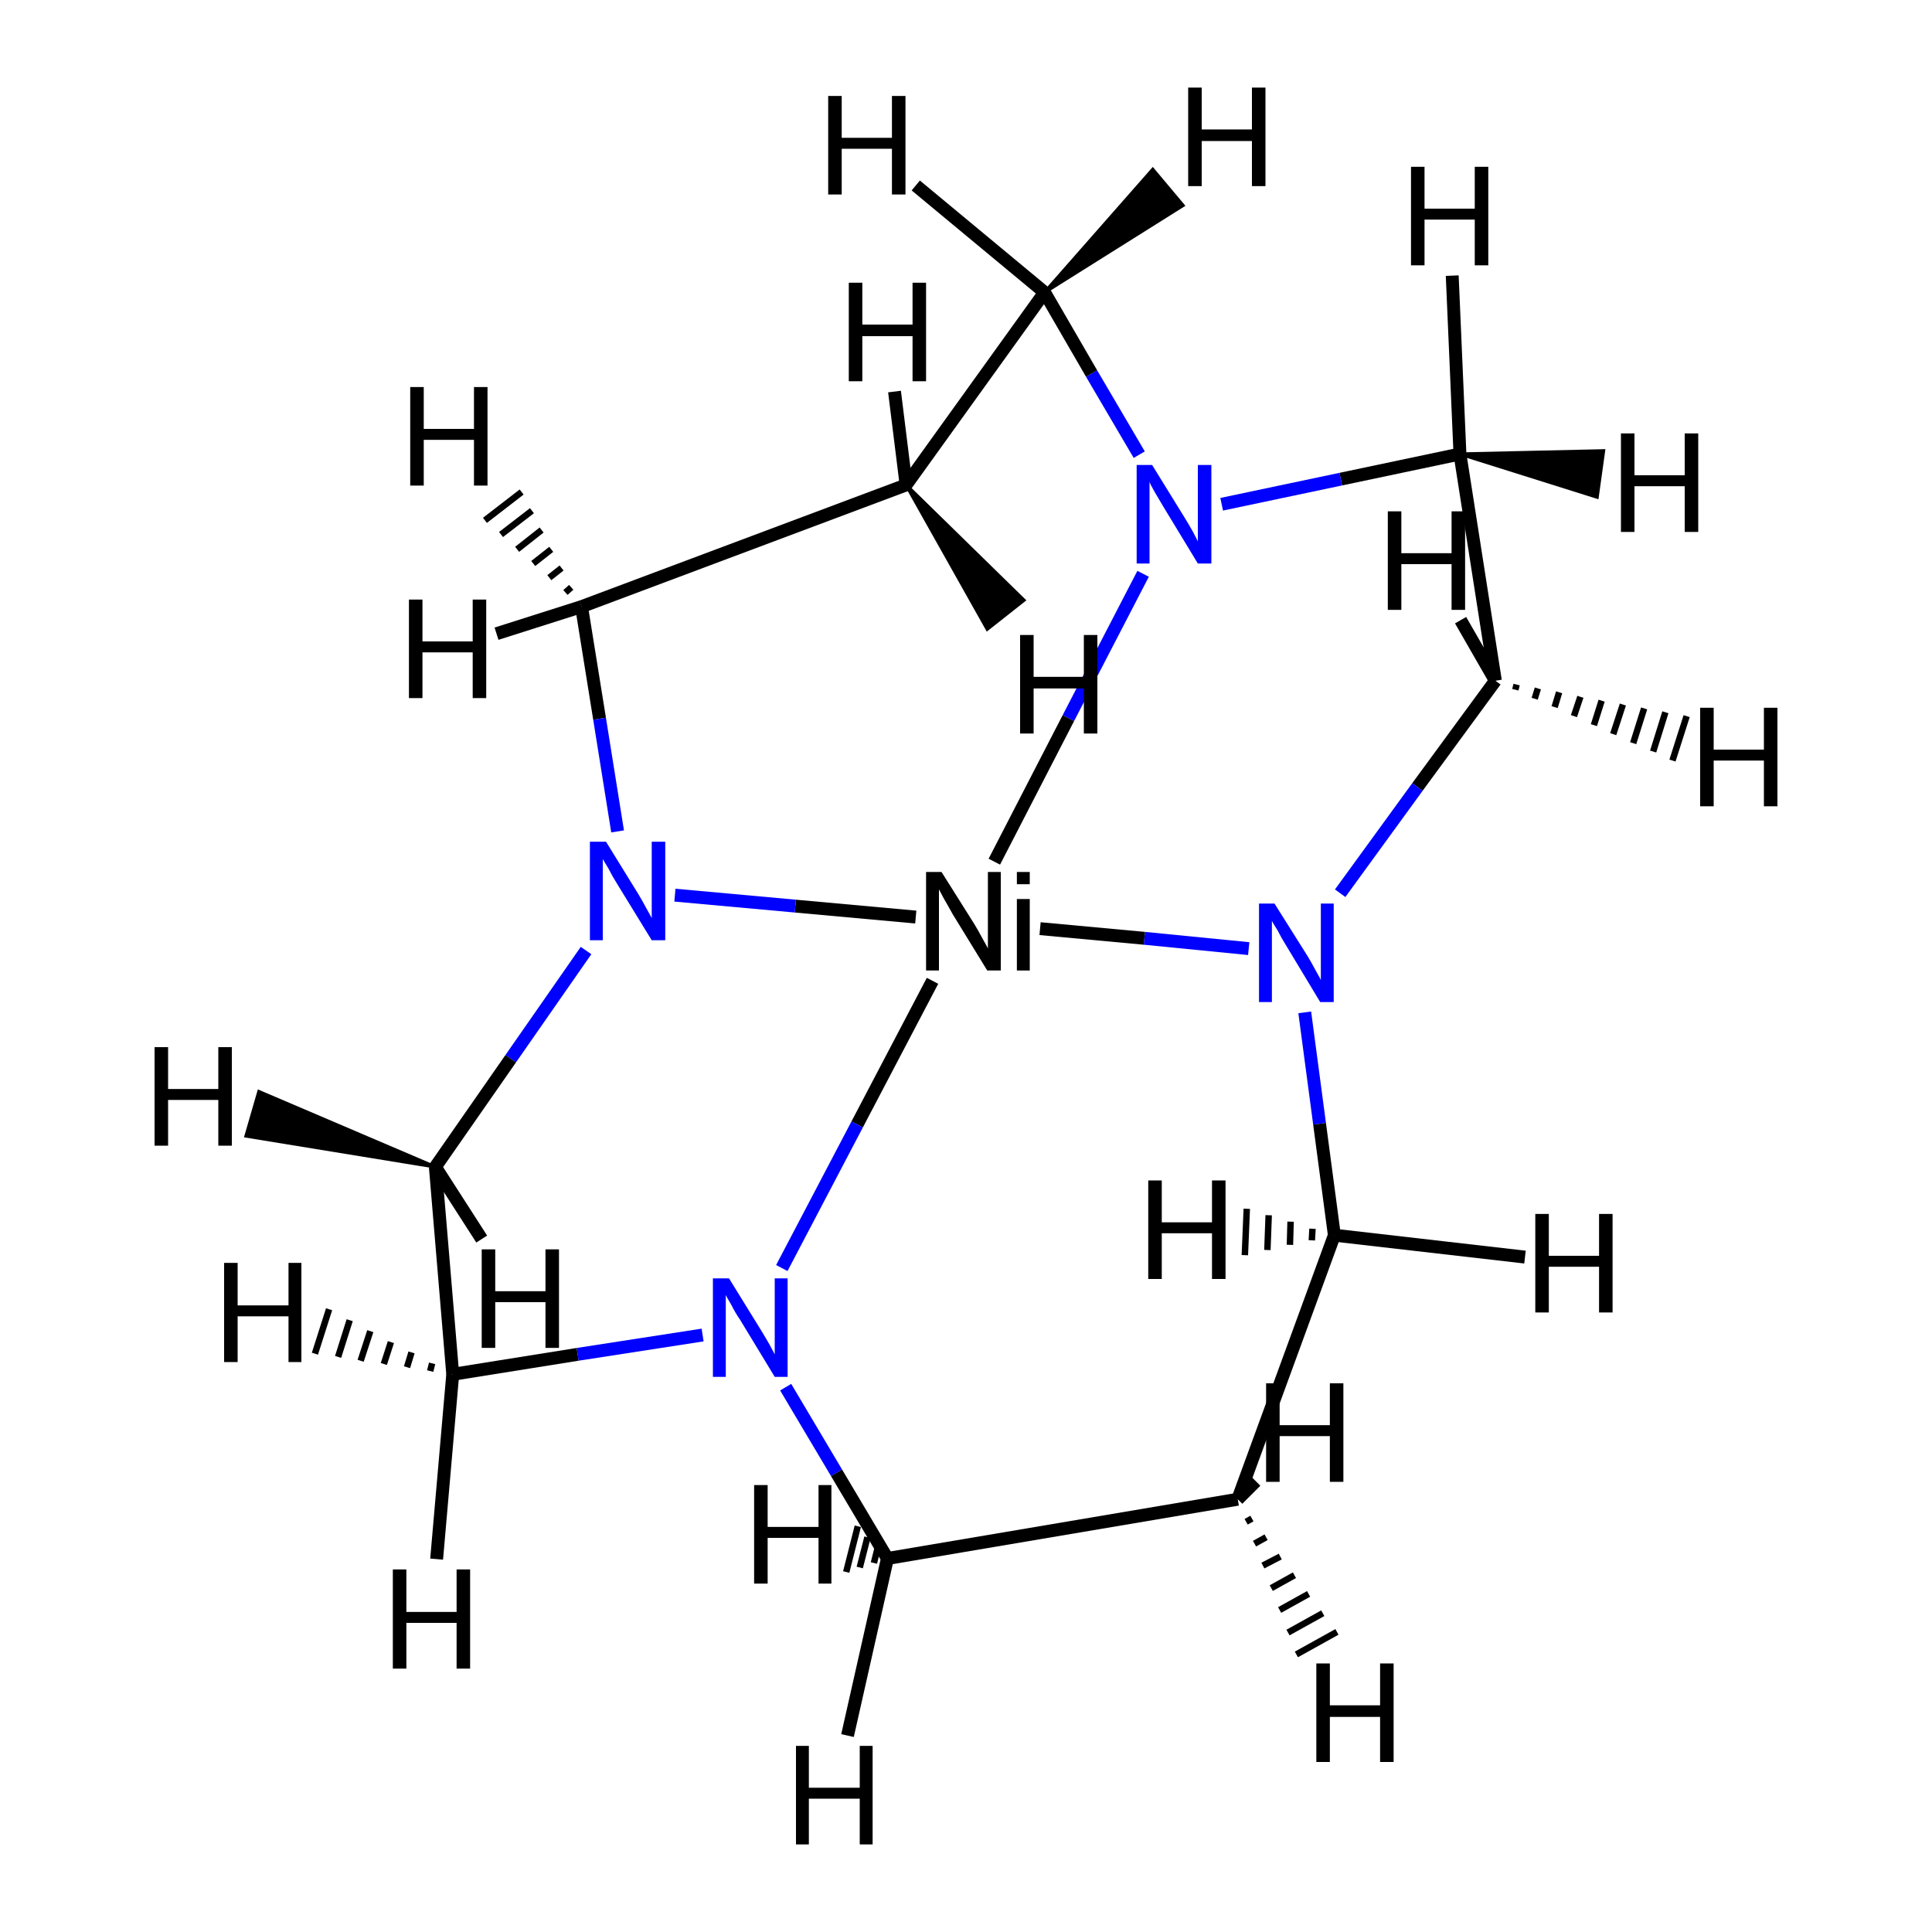 <?xml version='1.0' encoding='iso-8859-1'?>
<svg version='1.1' baseProfile='full'
              xmlns='http://www.w3.org/2000/svg'
                      xmlns:rdkit='http://www.rdkit.org/xml'
                      xmlns:xlink='http://www.w3.org/1999/xlink'
                  xml:space='preserve'
width='300px' height='300px' viewBox='0 0 300 300'>
<!-- END OF HEADER -->
<rect style='opacity:1.0;fill:#FFFFFF;stroke:none' width='300.0' height='300.0' x='0.0' y='0.0'> </rect>
<path class='bond-0 atom-0 atom-1' d='M 232.2,105.7 L 220.1,122.2' style='fill:none;fill-rule:evenodd;stroke:#000000;stroke-width:2.0px;stroke-linecap:butt;stroke-linejoin:miter;stroke-opacity:1' />
<path class='bond-0 atom-0 atom-1' d='M 220.1,122.2 L 208.1,138.7' style='fill:none;fill-rule:evenodd;stroke:#0000FF;stroke-width:2.0px;stroke-linecap:butt;stroke-linejoin:miter;stroke-opacity:1' />
<path class='bond-1 atom-0 atom-4' d='M 232.2,105.7 L 226.7,70.5' style='fill:none;fill-rule:evenodd;stroke:#000000;stroke-width:2.0px;stroke-linecap:butt;stroke-linejoin:miter;stroke-opacity:1' />
<path class='bond-2 atom-0 atom-15' d='M 235.5,106.3 L 235.3,107.1' style='fill:none;fill-rule:evenodd;stroke:#000000;stroke-width:1.0px;stroke-linecap:butt;stroke-linejoin:miter;stroke-opacity:1' />
<path class='bond-2 atom-0 atom-15' d='M 238.8,106.9 L 238.3,108.5' style='fill:none;fill-rule:evenodd;stroke:#000000;stroke-width:1.0px;stroke-linecap:butt;stroke-linejoin:miter;stroke-opacity:1' />
<path class='bond-2 atom-0 atom-15' d='M 242.1,107.5 L 241.4,109.8' style='fill:none;fill-rule:evenodd;stroke:#000000;stroke-width:1.0px;stroke-linecap:butt;stroke-linejoin:miter;stroke-opacity:1' />
<path class='bond-2 atom-0 atom-15' d='M 245.4,108.2 L 244.4,111.2' style='fill:none;fill-rule:evenodd;stroke:#000000;stroke-width:1.0px;stroke-linecap:butt;stroke-linejoin:miter;stroke-opacity:1' />
<path class='bond-2 atom-0 atom-15' d='M 248.7,108.8 L 247.5,112.6' style='fill:none;fill-rule:evenodd;stroke:#000000;stroke-width:1.0px;stroke-linecap:butt;stroke-linejoin:miter;stroke-opacity:1' />
<path class='bond-2 atom-0 atom-15' d='M 252.0,109.4 L 250.5,114.0' style='fill:none;fill-rule:evenodd;stroke:#000000;stroke-width:1.0px;stroke-linecap:butt;stroke-linejoin:miter;stroke-opacity:1' />
<path class='bond-2 atom-0 atom-15' d='M 255.3,110.0 L 253.6,115.4' style='fill:none;fill-rule:evenodd;stroke:#000000;stroke-width:1.0px;stroke-linecap:butt;stroke-linejoin:miter;stroke-opacity:1' />
<path class='bond-2 atom-0 atom-15' d='M 258.6,110.6 L 256.7,116.7' style='fill:none;fill-rule:evenodd;stroke:#000000;stroke-width:1.0px;stroke-linecap:butt;stroke-linejoin:miter;stroke-opacity:1' />
<path class='bond-2 atom-0 atom-15' d='M 261.9,111.2 L 259.7,118.1' style='fill:none;fill-rule:evenodd;stroke:#000000;stroke-width:1.0px;stroke-linecap:butt;stroke-linejoin:miter;stroke-opacity:1' />
<path class='bond-3 atom-0 atom-16' d='M 232.2,105.7 L 226.8,96.3' style='fill:none;fill-rule:evenodd;stroke:#000000;stroke-width:2.0px;stroke-linecap:butt;stroke-linejoin:miter;stroke-opacity:1' />
<path class='bond-4 atom-1 atom-2' d='M 202.6,157.2 L 204.9,174.5' style='fill:none;fill-rule:evenodd;stroke:#0000FF;stroke-width:2.0px;stroke-linecap:butt;stroke-linejoin:miter;stroke-opacity:1' />
<path class='bond-4 atom-1 atom-2' d='M 204.9,174.5 L 207.2,191.8' style='fill:none;fill-rule:evenodd;stroke:#000000;stroke-width:2.0px;stroke-linecap:butt;stroke-linejoin:miter;stroke-opacity:1' />
<path class='bond-5 atom-1 atom-3' d='M 193.9,147.3 L 177.7,145.7' style='fill:none;fill-rule:evenodd;stroke:#0000FF;stroke-width:2.0px;stroke-linecap:butt;stroke-linejoin:miter;stroke-opacity:1' />
<path class='bond-5 atom-1 atom-3' d='M 177.7,145.7 L 161.5,144.2' style='fill:none;fill-rule:evenodd;stroke:#000000;stroke-width:2.0px;stroke-linecap:butt;stroke-linejoin:miter;stroke-opacity:1' />
<path class='bond-6 atom-2 atom-14' d='M 207.2,191.8 L 192.2,232.8' style='fill:none;fill-rule:evenodd;stroke:#000000;stroke-width:2.0px;stroke-linecap:butt;stroke-linejoin:miter;stroke-opacity:1' />
<path class='bond-7 atom-2 atom-17' d='M 203.7,192.6 L 203.8,190.8' style='fill:none;fill-rule:evenodd;stroke:#000000;stroke-width:1.0px;stroke-linecap:butt;stroke-linejoin:miter;stroke-opacity:1' />
<path class='bond-7 atom-2 atom-17' d='M 200.3,193.3 L 200.4,189.7' style='fill:none;fill-rule:evenodd;stroke:#000000;stroke-width:1.0px;stroke-linecap:butt;stroke-linejoin:miter;stroke-opacity:1' />
<path class='bond-7 atom-2 atom-17' d='M 196.8,194.1 L 197.0,188.7' style='fill:none;fill-rule:evenodd;stroke:#000000;stroke-width:1.0px;stroke-linecap:butt;stroke-linejoin:miter;stroke-opacity:1' />
<path class='bond-7 atom-2 atom-17' d='M 193.3,194.9 L 193.6,187.7' style='fill:none;fill-rule:evenodd;stroke:#000000;stroke-width:1.0px;stroke-linecap:butt;stroke-linejoin:miter;stroke-opacity:1' />
<path class='bond-8 atom-2 atom-18' d='M 207.2,191.8 L 236.8,195.2' style='fill:none;fill-rule:evenodd;stroke:#000000;stroke-width:2.0px;stroke-linecap:butt;stroke-linejoin:miter;stroke-opacity:1' />
<path class='bond-9 atom-3 atom-12' d='M 144.8,152.3 L 133.1,174.6' style='fill:none;fill-rule:evenodd;stroke:#000000;stroke-width:2.0px;stroke-linecap:butt;stroke-linejoin:miter;stroke-opacity:1' />
<path class='bond-9 atom-3 atom-12' d='M 133.1,174.6 L 121.4,196.9' style='fill:none;fill-rule:evenodd;stroke:#0000FF;stroke-width:2.0px;stroke-linecap:butt;stroke-linejoin:miter;stroke-opacity:1' />
<path class='bond-10 atom-3 atom-5' d='M 154.4,133.8 L 165.9,111.5' style='fill:none;fill-rule:evenodd;stroke:#000000;stroke-width:2.0px;stroke-linecap:butt;stroke-linejoin:miter;stroke-opacity:1' />
<path class='bond-10 atom-3 atom-5' d='M 165.9,111.5 L 177.5,89.1' style='fill:none;fill-rule:evenodd;stroke:#0000FF;stroke-width:2.0px;stroke-linecap:butt;stroke-linejoin:miter;stroke-opacity:1' />
<path class='bond-11 atom-3 atom-9' d='M 142.2,142.4 L 123.5,140.7' style='fill:none;fill-rule:evenodd;stroke:#000000;stroke-width:2.0px;stroke-linecap:butt;stroke-linejoin:miter;stroke-opacity:1' />
<path class='bond-11 atom-3 atom-9' d='M 123.5,140.7 L 104.8,139.0' style='fill:none;fill-rule:evenodd;stroke:#0000FF;stroke-width:2.0px;stroke-linecap:butt;stroke-linejoin:miter;stroke-opacity:1' />
<path class='bond-12 atom-4 atom-5' d='M 226.7,70.5 L 208.2,74.4' style='fill:none;fill-rule:evenodd;stroke:#000000;stroke-width:2.0px;stroke-linecap:butt;stroke-linejoin:miter;stroke-opacity:1' />
<path class='bond-12 atom-4 atom-5' d='M 208.2,74.4 L 189.7,78.3' style='fill:none;fill-rule:evenodd;stroke:#0000FF;stroke-width:2.0px;stroke-linecap:butt;stroke-linejoin:miter;stroke-opacity:1' />
<path class='bond-13 atom-4 atom-19' d='M 226.7,70.5 L 249.0,70.0 L 248.0,77.2 Z' style='fill:#000000;fill-rule:evenodd;fill-opacity:1;stroke:#000000;stroke-width:0.5px;stroke-linecap:butt;stroke-linejoin:miter;stroke-opacity:1;' />
<path class='bond-14 atom-4 atom-20' d='M 226.7,70.5 L 225.5,42.8' style='fill:none;fill-rule:evenodd;stroke:#000000;stroke-width:2.0px;stroke-linecap:butt;stroke-linejoin:miter;stroke-opacity:1' />
<path class='bond-15 atom-5 atom-6' d='M 176.9,70.6 L 169.5,58.0' style='fill:none;fill-rule:evenodd;stroke:#0000FF;stroke-width:2.0px;stroke-linecap:butt;stroke-linejoin:miter;stroke-opacity:1' />
<path class='bond-15 atom-5 atom-6' d='M 169.5,58.0 L 162.2,45.4' style='fill:none;fill-rule:evenodd;stroke:#000000;stroke-width:2.0px;stroke-linecap:butt;stroke-linejoin:miter;stroke-opacity:1' />
<path class='bond-16 atom-6 atom-7' d='M 162.2,45.4 L 140.7,75.3' style='fill:none;fill-rule:evenodd;stroke:#000000;stroke-width:2.0px;stroke-linecap:butt;stroke-linejoin:miter;stroke-opacity:1' />
<path class='bond-17 atom-6 atom-21' d='M 162.2,45.4 L 179.0,26.3 L 183.7,31.9 Z' style='fill:#000000;fill-rule:evenodd;fill-opacity:1;stroke:#000000;stroke-width:0.5px;stroke-linecap:butt;stroke-linejoin:miter;stroke-opacity:1;' />
<path class='bond-18 atom-6 atom-22' d='M 162.2,45.4 L 142.2,28.8' style='fill:none;fill-rule:evenodd;stroke:#000000;stroke-width:2.0px;stroke-linecap:butt;stroke-linejoin:miter;stroke-opacity:1' />
<path class='bond-19 atom-7 atom-8' d='M 140.7,75.3 L 90.3,94.2' style='fill:none;fill-rule:evenodd;stroke:#000000;stroke-width:2.0px;stroke-linecap:butt;stroke-linejoin:miter;stroke-opacity:1' />
<path class='bond-20 atom-7 atom-23' d='M 140.7,75.3 L 159.0,93.2 L 153.3,97.7 Z' style='fill:#000000;fill-rule:evenodd;fill-opacity:1;stroke:#000000;stroke-width:0.5px;stroke-linecap:butt;stroke-linejoin:miter;stroke-opacity:1;' />
<path class='bond-21 atom-7 atom-24' d='M 140.7,75.3 L 138.9,60.8' style='fill:none;fill-rule:evenodd;stroke:#000000;stroke-width:2.0px;stroke-linecap:butt;stroke-linejoin:miter;stroke-opacity:1' />
<path class='bond-22 atom-8 atom-9' d='M 90.3,94.2 L 93.1,111.6' style='fill:none;fill-rule:evenodd;stroke:#000000;stroke-width:2.0px;stroke-linecap:butt;stroke-linejoin:miter;stroke-opacity:1' />
<path class='bond-22 atom-8 atom-9' d='M 93.1,111.6 L 95.9,129.1' style='fill:none;fill-rule:evenodd;stroke:#0000FF;stroke-width:2.0px;stroke-linecap:butt;stroke-linejoin:miter;stroke-opacity:1' />
<path class='bond-23 atom-8 atom-25' d='M 87.8,92.0 L 88.7,91.2' style='fill:none;fill-rule:evenodd;stroke:#000000;stroke-width:1.0px;stroke-linecap:butt;stroke-linejoin:miter;stroke-opacity:1' />
<path class='bond-23 atom-8 atom-25' d='M 85.3,89.7 L 87.2,88.2' style='fill:none;fill-rule:evenodd;stroke:#000000;stroke-width:1.0px;stroke-linecap:butt;stroke-linejoin:miter;stroke-opacity:1' />
<path class='bond-23 atom-8 atom-25' d='M 82.8,87.5 L 85.6,85.3' style='fill:none;fill-rule:evenodd;stroke:#000000;stroke-width:1.0px;stroke-linecap:butt;stroke-linejoin:miter;stroke-opacity:1' />
<path class='bond-23 atom-8 atom-25' d='M 80.3,85.3 L 84.1,82.3' style='fill:none;fill-rule:evenodd;stroke:#000000;stroke-width:1.0px;stroke-linecap:butt;stroke-linejoin:miter;stroke-opacity:1' />
<path class='bond-23 atom-8 atom-25' d='M 77.8,83.0 L 82.6,79.3' style='fill:none;fill-rule:evenodd;stroke:#000000;stroke-width:1.0px;stroke-linecap:butt;stroke-linejoin:miter;stroke-opacity:1' />
<path class='bond-23 atom-8 atom-25' d='M 75.3,80.8 L 81.0,76.4' style='fill:none;fill-rule:evenodd;stroke:#000000;stroke-width:1.0px;stroke-linecap:butt;stroke-linejoin:miter;stroke-opacity:1' />
<path class='bond-24 atom-8 atom-26' d='M 90.3,94.2 L 77.1,98.4' style='fill:none;fill-rule:evenodd;stroke:#000000;stroke-width:2.0px;stroke-linecap:butt;stroke-linejoin:miter;stroke-opacity:1' />
<path class='bond-25 atom-9 atom-10' d='M 91.0,147.6 L 79.3,164.4' style='fill:none;fill-rule:evenodd;stroke:#0000FF;stroke-width:2.0px;stroke-linecap:butt;stroke-linejoin:miter;stroke-opacity:1' />
<path class='bond-25 atom-9 atom-10' d='M 79.3,164.4 L 67.6,181.2' style='fill:none;fill-rule:evenodd;stroke:#000000;stroke-width:2.0px;stroke-linecap:butt;stroke-linejoin:miter;stroke-opacity:1' />
<path class='bond-26 atom-10 atom-11' d='M 67.6,181.2 L 70.3,213.4' style='fill:none;fill-rule:evenodd;stroke:#000000;stroke-width:2.0px;stroke-linecap:butt;stroke-linejoin:miter;stroke-opacity:1' />
<path class='bond-27 atom-10 atom-27' d='M 67.6,181.2 L 38.2,176.4 L 40.2,169.5 Z' style='fill:#000000;fill-rule:evenodd;fill-opacity:1;stroke:#000000;stroke-width:0.5px;stroke-linecap:butt;stroke-linejoin:miter;stroke-opacity:1;' />
<path class='bond-28 atom-10 atom-28' d='M 67.6,181.2 L 74.8,192.4' style='fill:none;fill-rule:evenodd;stroke:#000000;stroke-width:2.0px;stroke-linecap:butt;stroke-linejoin:miter;stroke-opacity:1' />
<path class='bond-29 atom-11 atom-12' d='M 70.3,213.4 L 89.7,210.3' style='fill:none;fill-rule:evenodd;stroke:#000000;stroke-width:2.0px;stroke-linecap:butt;stroke-linejoin:miter;stroke-opacity:1' />
<path class='bond-29 atom-11 atom-12' d='M 89.7,210.3 L 109.1,207.3' style='fill:none;fill-rule:evenodd;stroke:#0000FF;stroke-width:2.0px;stroke-linecap:butt;stroke-linejoin:miter;stroke-opacity:1' />
<path class='bond-30 atom-11 atom-29' d='M 66.8,212.9 L 67.1,211.7' style='fill:none;fill-rule:evenodd;stroke:#000000;stroke-width:1.0px;stroke-linecap:butt;stroke-linejoin:miter;stroke-opacity:1' />
<path class='bond-30 atom-11 atom-29' d='M 63.2,212.3 L 63.9,210.0' style='fill:none;fill-rule:evenodd;stroke:#000000;stroke-width:1.0px;stroke-linecap:butt;stroke-linejoin:miter;stroke-opacity:1' />
<path class='bond-30 atom-11 atom-29' d='M 59.6,211.8 L 60.7,208.4' style='fill:none;fill-rule:evenodd;stroke:#000000;stroke-width:1.0px;stroke-linecap:butt;stroke-linejoin:miter;stroke-opacity:1' />
<path class='bond-30 atom-11 atom-29' d='M 56.0,211.3 L 57.5,206.7' style='fill:none;fill-rule:evenodd;stroke:#000000;stroke-width:1.0px;stroke-linecap:butt;stroke-linejoin:miter;stroke-opacity:1' />
<path class='bond-30 atom-11 atom-29' d='M 52.5,210.7 L 54.3,205.0' style='fill:none;fill-rule:evenodd;stroke:#000000;stroke-width:1.0px;stroke-linecap:butt;stroke-linejoin:miter;stroke-opacity:1' />
<path class='bond-30 atom-11 atom-29' d='M 48.9,210.2 L 51.1,203.3' style='fill:none;fill-rule:evenodd;stroke:#000000;stroke-width:1.0px;stroke-linecap:butt;stroke-linejoin:miter;stroke-opacity:1' />
<path class='bond-31 atom-11 atom-30' d='M 70.3,213.4 L 67.8,242.1' style='fill:none;fill-rule:evenodd;stroke:#000000;stroke-width:2.0px;stroke-linecap:butt;stroke-linejoin:miter;stroke-opacity:1' />
<path class='bond-32 atom-12 atom-13' d='M 122.0,215.4 L 129.9,228.7' style='fill:none;fill-rule:evenodd;stroke:#0000FF;stroke-width:2.0px;stroke-linecap:butt;stroke-linejoin:miter;stroke-opacity:1' />
<path class='bond-32 atom-12 atom-13' d='M 129.9,228.7 L 137.8,242.0' style='fill:none;fill-rule:evenodd;stroke:#000000;stroke-width:2.0px;stroke-linecap:butt;stroke-linejoin:miter;stroke-opacity:1' />
<path class='bond-33 atom-13 atom-14' d='M 137.8,242.0 L 192.2,232.8' style='fill:none;fill-rule:evenodd;stroke:#000000;stroke-width:2.0px;stroke-linecap:butt;stroke-linejoin:miter;stroke-opacity:1' />
<path class='bond-34 atom-13 atom-31' d='M 135.7,242.7 L 136.3,240.3' style='fill:none;fill-rule:evenodd;stroke:#000000;stroke-width:1.0px;stroke-linecap:butt;stroke-linejoin:miter;stroke-opacity:1' />
<path class='bond-34 atom-13 atom-31' d='M 133.5,243.4 L 134.7,238.7' style='fill:none;fill-rule:evenodd;stroke:#000000;stroke-width:1.0px;stroke-linecap:butt;stroke-linejoin:miter;stroke-opacity:1' />
<path class='bond-34 atom-13 atom-31' d='M 131.4,244.1 L 133.2,237.0' style='fill:none;fill-rule:evenodd;stroke:#000000;stroke-width:1.0px;stroke-linecap:butt;stroke-linejoin:miter;stroke-opacity:1' />
<path class='bond-35 atom-13 atom-32' d='M 137.8,242.0 L 131.6,269.5' style='fill:none;fill-rule:evenodd;stroke:#000000;stroke-width:2.0px;stroke-linecap:butt;stroke-linejoin:miter;stroke-opacity:1' />
<path class='bond-36 atom-14 atom-33' d='M 194.4,235.8 L 193.5,236.3' style='fill:none;fill-rule:evenodd;stroke:#000000;stroke-width:1.0px;stroke-linecap:butt;stroke-linejoin:miter;stroke-opacity:1' />
<path class='bond-36 atom-14 atom-33' d='M 196.6,238.7 L 194.8,239.7' style='fill:none;fill-rule:evenodd;stroke:#000000;stroke-width:1.0px;stroke-linecap:butt;stroke-linejoin:miter;stroke-opacity:1' />
<path class='bond-36 atom-14 atom-33' d='M 198.8,241.7 L 196.1,243.1' style='fill:none;fill-rule:evenodd;stroke:#000000;stroke-width:1.0px;stroke-linecap:butt;stroke-linejoin:miter;stroke-opacity:1' />
<path class='bond-36 atom-14 atom-33' d='M 201.0,244.6 L 197.4,246.6' style='fill:none;fill-rule:evenodd;stroke:#000000;stroke-width:1.0px;stroke-linecap:butt;stroke-linejoin:miter;stroke-opacity:1' />
<path class='bond-36 atom-14 atom-33' d='M 203.2,247.5 L 198.7,250.0' style='fill:none;fill-rule:evenodd;stroke:#000000;stroke-width:1.0px;stroke-linecap:butt;stroke-linejoin:miter;stroke-opacity:1' />
<path class='bond-36 atom-14 atom-33' d='M 205.4,250.5 L 200.0,253.5' style='fill:none;fill-rule:evenodd;stroke:#000000;stroke-width:1.0px;stroke-linecap:butt;stroke-linejoin:miter;stroke-opacity:1' />
<path class='bond-36 atom-14 atom-33' d='M 207.6,253.4 L 201.3,256.9' style='fill:none;fill-rule:evenodd;stroke:#000000;stroke-width:1.0px;stroke-linecap:butt;stroke-linejoin:miter;stroke-opacity:1' />
<path class='bond-37 atom-14 atom-34' d='M 192.2,232.8 L 195.0,230.0' style='fill:none;fill-rule:evenodd;stroke:#000000;stroke-width:2.0px;stroke-linecap:butt;stroke-linejoin:miter;stroke-opacity:1' />
<path class='atom-1' d='M 197.9 140.3
L 203.0 148.4
Q 203.5 149.2, 204.3 150.7
Q 205.1 152.1, 205.1 152.2
L 205.1 140.3
L 207.1 140.3
L 207.1 155.6
L 205.0 155.6
L 199.7 146.8
Q 199.0 145.7, 198.4 144.5
Q 197.7 143.4, 197.5 143.0
L 197.5 155.6
L 195.5 155.6
L 195.5 140.3
L 197.9 140.3
' fill='#0000FF'/>
<path class='atom-3' d='M 146.2 135.4
L 151.3 143.5
Q 151.8 144.3, 152.6 145.8
Q 153.4 147.2, 153.4 147.3
L 153.4 135.4
L 155.4 135.4
L 155.4 150.7
L 153.3 150.7
L 147.9 141.9
Q 147.3 140.8, 146.6 139.6
Q 146.0 138.5, 145.8 138.1
L 145.8 150.7
L 143.8 150.7
L 143.8 135.4
L 146.2 135.4
' fill='#000000'/>
<path class='atom-3' d='M 157.9 135.4
L 159.9 135.4
L 159.9 137.3
L 157.9 137.3
L 157.9 135.4
M 157.9 139.6
L 159.9 139.6
L 159.9 150.7
L 157.9 150.7
L 157.9 139.6
' fill='#000000'/>
<path class='atom-5' d='M 178.9 72.2
L 183.9 80.3
Q 184.4 81.1, 185.2 82.5
Q 186.0 84.0, 186.0 84.1
L 186.0 72.2
L 188.1 72.2
L 188.1 87.5
L 186.0 87.5
L 180.6 78.6
Q 180.0 77.6, 179.3 76.4
Q 178.6 75.2, 178.5 74.8
L 178.5 87.5
L 176.5 87.5
L 176.5 72.2
L 178.9 72.2
' fill='#0000FF'/>
<path class='atom-9' d='M 94.1 130.7
L 99.1 138.8
Q 99.6 139.6, 100.4 141.1
Q 101.2 142.5, 101.2 142.6
L 101.2 130.7
L 103.3 130.7
L 103.3 146.0
L 101.2 146.0
L 95.8 137.2
Q 95.1 136.1, 94.5 134.9
Q 93.8 133.7, 93.6 133.4
L 93.6 146.0
L 91.6 146.0
L 91.6 130.7
L 94.1 130.7
' fill='#0000FF'/>
<path class='atom-12' d='M 113.2 198.5
L 118.2 206.6
Q 118.7 207.4, 119.5 208.8
Q 120.3 210.3, 120.3 210.3
L 120.3 198.5
L 122.3 198.5
L 122.3 213.8
L 120.3 213.8
L 114.9 204.9
Q 114.2 203.9, 113.6 202.7
Q 112.9 201.5, 112.7 201.1
L 112.7 213.8
L 110.7 213.8
L 110.7 198.5
L 113.2 198.5
' fill='#0000FF'/>
<path class='atom-15' d='M 264.0 109.9
L 266.1 109.9
L 266.1 116.4
L 273.9 116.4
L 273.9 109.9
L 276.0 109.9
L 276.0 125.2
L 273.9 125.2
L 273.9 118.1
L 266.1 118.1
L 266.1 125.2
L 264.0 125.2
L 264.0 109.9
' fill='#000000'/>
<path class='atom-16' d='M 215.5 79.4
L 217.6 79.4
L 217.6 85.9
L 225.4 85.9
L 225.4 79.4
L 227.5 79.4
L 227.5 94.7
L 225.4 94.7
L 225.4 87.6
L 217.6 87.6
L 217.6 94.7
L 215.5 94.7
L 215.5 79.4
' fill='#000000'/>
<path class='atom-17' d='M 178.3 183.3
L 180.4 183.3
L 180.4 189.8
L 188.2 189.8
L 188.2 183.3
L 190.3 183.3
L 190.3 198.6
L 188.2 198.6
L 188.2 191.5
L 180.4 191.5
L 180.4 198.6
L 178.3 198.6
L 178.3 183.3
' fill='#000000'/>
<path class='atom-18' d='M 238.4 188.5
L 240.5 188.5
L 240.5 195.0
L 248.3 195.0
L 248.3 188.5
L 250.4 188.5
L 250.4 203.8
L 248.3 203.8
L 248.3 196.7
L 240.5 196.7
L 240.5 203.8
L 238.4 203.8
L 238.4 188.5
' fill='#000000'/>
<path class='atom-19' d='M 251.7 67.3
L 253.8 67.3
L 253.8 73.8
L 261.6 73.8
L 261.6 67.3
L 263.7 67.3
L 263.7 82.6
L 261.6 82.6
L 261.6 75.5
L 253.8 75.5
L 253.8 82.6
L 251.7 82.6
L 251.7 67.3
' fill='#000000'/>
<path class='atom-20' d='M 219.1 25.9
L 221.2 25.9
L 221.2 32.4
L 229.0 32.4
L 229.0 25.9
L 231.1 25.9
L 231.1 41.2
L 229.0 41.2
L 229.0 34.1
L 221.2 34.1
L 221.2 41.2
L 219.1 41.2
L 219.1 25.9
' fill='#000000'/>
<path class='atom-21' d='M 184.5 13.6
L 186.6 13.6
L 186.6 20.1
L 194.4 20.1
L 194.4 13.6
L 196.5 13.6
L 196.5 28.9
L 194.4 28.9
L 194.4 21.9
L 186.6 21.9
L 186.6 28.9
L 184.5 28.9
L 184.5 13.6
' fill='#000000'/>
<path class='atom-22' d='M 128.6 14.9
L 130.7 14.9
L 130.7 21.4
L 138.5 21.4
L 138.5 14.9
L 140.6 14.9
L 140.6 30.2
L 138.5 30.2
L 138.5 23.1
L 130.7 23.1
L 130.7 30.2
L 128.6 30.2
L 128.6 14.9
' fill='#000000'/>
<path class='atom-23' d='M 158.4 98.6
L 160.5 98.6
L 160.5 105.1
L 168.3 105.1
L 168.3 98.6
L 170.4 98.6
L 170.4 113.9
L 168.3 113.9
L 168.3 106.9
L 160.5 106.9
L 160.5 113.9
L 158.4 113.9
L 158.4 98.6
' fill='#000000'/>
<path class='atom-24' d='M 131.8 43.9
L 133.9 43.9
L 133.9 50.4
L 141.7 50.4
L 141.7 43.9
L 143.8 43.9
L 143.8 59.2
L 141.7 59.2
L 141.7 52.2
L 133.9 52.2
L 133.9 59.2
L 131.8 59.2
L 131.8 43.9
' fill='#000000'/>
<path class='atom-25' d='M 63.7 60.1
L 65.8 60.1
L 65.8 66.6
L 73.6 66.6
L 73.6 60.1
L 75.7 60.1
L 75.7 75.4
L 73.6 75.4
L 73.6 68.3
L 65.8 68.3
L 65.8 75.4
L 63.7 75.4
L 63.7 60.1
' fill='#000000'/>
<path class='atom-26' d='M 63.5 93.1
L 65.6 93.1
L 65.6 99.6
L 73.4 99.6
L 73.4 93.1
L 75.5 93.1
L 75.5 108.4
L 73.4 108.4
L 73.4 101.3
L 65.6 101.3
L 65.6 108.4
L 63.5 108.4
L 63.5 93.1
' fill='#000000'/>
<path class='atom-27' d='M 24.0 162.6
L 26.1 162.6
L 26.1 169.1
L 33.9 169.1
L 33.9 162.6
L 36.0 162.6
L 36.0 177.9
L 33.9 177.9
L 33.9 170.8
L 26.1 170.8
L 26.1 177.9
L 24.0 177.9
L 24.0 162.6
' fill='#000000'/>
<path class='atom-28' d='M 74.8 194.0
L 76.9 194.0
L 76.9 200.5
L 84.7 200.5
L 84.7 194.0
L 86.8 194.0
L 86.8 209.3
L 84.7 209.3
L 84.7 202.2
L 76.9 202.2
L 76.9 209.3
L 74.8 209.3
L 74.8 194.0
' fill='#000000'/>
<path class='atom-29' d='M 34.8 196.1
L 36.9 196.1
L 36.9 202.7
L 44.8 202.7
L 44.8 196.1
L 46.8 196.1
L 46.8 211.5
L 44.8 211.5
L 44.8 204.4
L 36.9 204.4
L 36.9 211.5
L 34.8 211.5
L 34.8 196.1
' fill='#000000'/>
<path class='atom-30' d='M 61.0 243.7
L 63.1 243.7
L 63.1 250.3
L 70.9 250.3
L 70.9 243.7
L 73.0 243.7
L 73.0 259.1
L 70.9 259.1
L 70.9 252.0
L 63.1 252.0
L 63.1 259.1
L 61.0 259.1
L 61.0 243.7
' fill='#000000'/>
<path class='atom-31' d='M 117.1 230.6
L 119.2 230.6
L 119.2 237.1
L 127.1 237.1
L 127.1 230.6
L 129.1 230.6
L 129.1 245.9
L 127.1 245.9
L 127.1 238.8
L 119.2 238.8
L 119.2 245.9
L 117.1 245.9
L 117.1 230.6
' fill='#000000'/>
<path class='atom-32' d='M 123.6 271.1
L 125.6 271.1
L 125.6 277.6
L 133.5 277.6
L 133.5 271.1
L 135.5 271.1
L 135.5 286.4
L 133.5 286.4
L 133.5 279.3
L 125.6 279.3
L 125.6 286.4
L 123.6 286.4
L 123.6 271.1
' fill='#000000'/>
<path class='atom-33' d='M 204.4 258.3
L 206.5 258.3
L 206.5 264.8
L 214.3 264.8
L 214.3 258.3
L 216.4 258.3
L 216.4 273.6
L 214.3 273.6
L 214.3 266.6
L 206.5 266.6
L 206.5 273.6
L 204.4 273.6
L 204.4 258.3
' fill='#000000'/>
<path class='atom-34' d='M 196.6 214.8
L 198.7 214.8
L 198.7 221.3
L 206.5 221.3
L 206.5 214.8
L 208.6 214.8
L 208.6 230.1
L 206.5 230.1
L 206.5 223.0
L 198.7 223.0
L 198.7 230.1
L 196.6 230.1
L 196.6 214.8
' fill='#000000'/>
</svg>
